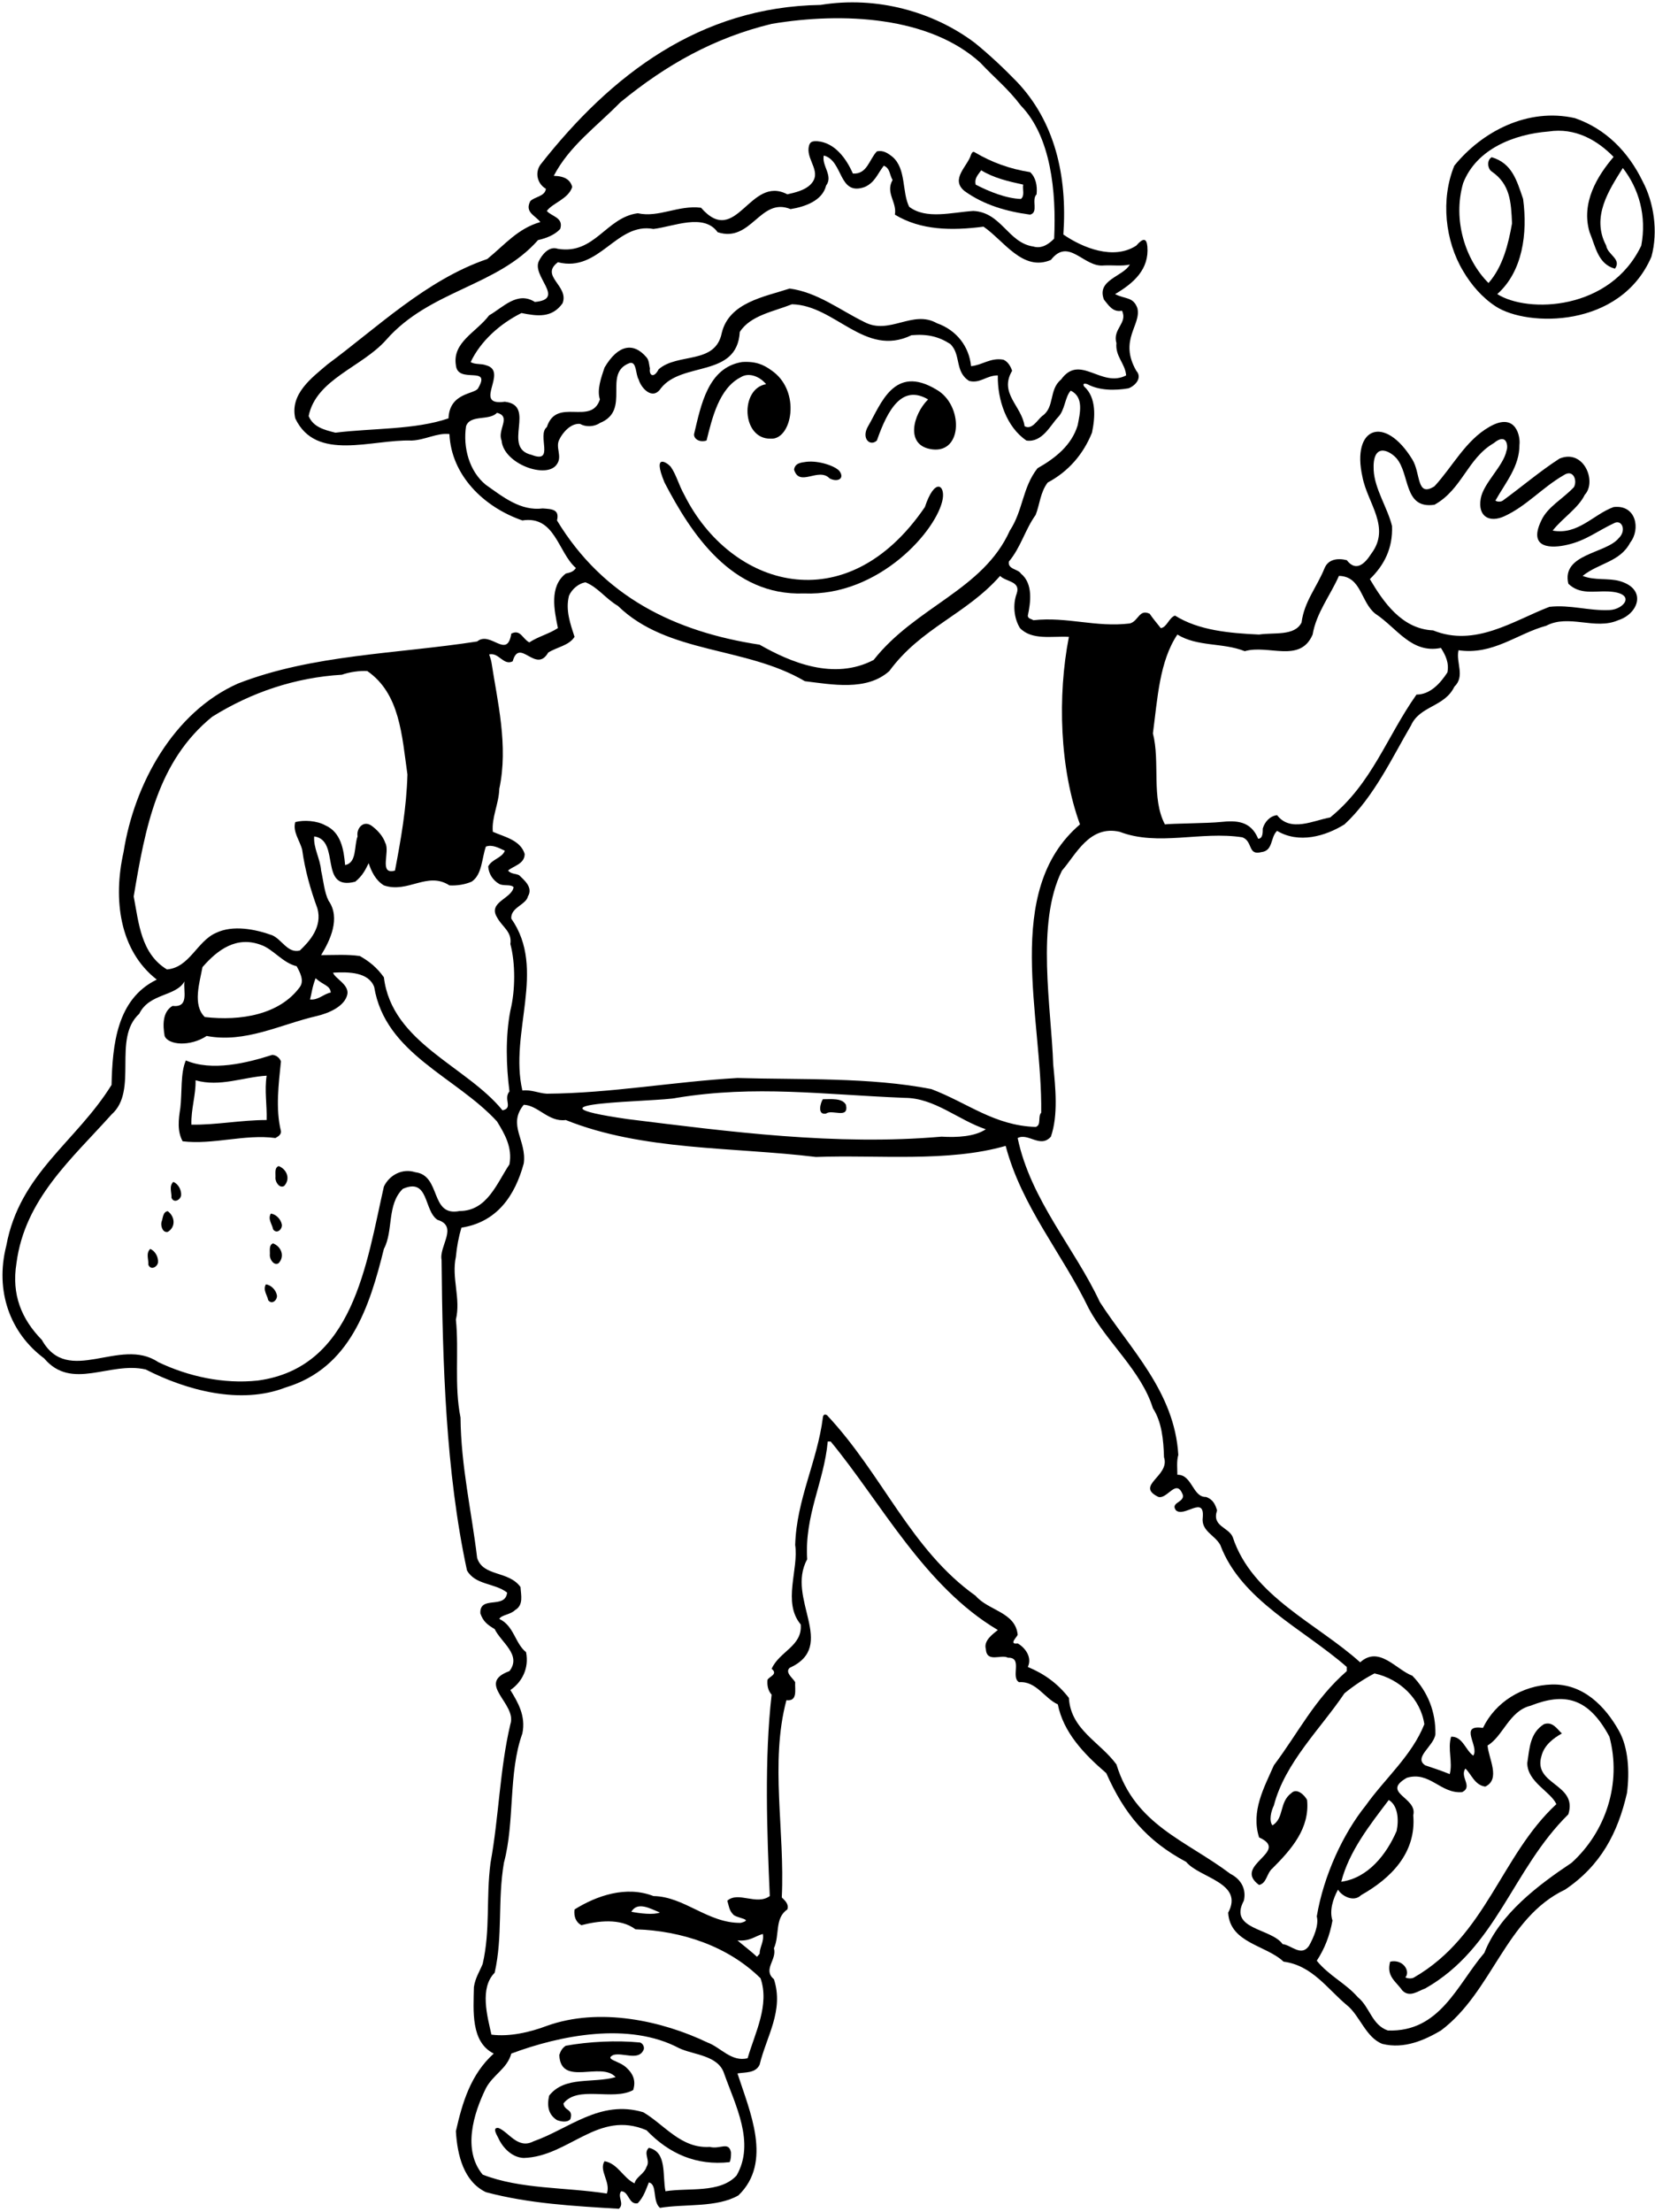 <?xml version="1.0" encoding="UTF-8"?>
<svg xmlns="http://www.w3.org/2000/svg" xmlns:xlink="http://www.w3.org/1999/xlink" width="441pt" height="589pt" viewBox="0 0 441 589" version="1.1">
<g id="surface1">
<path style=" stroke:none;fill-rule:nonzero;fill:rgb(0%,0%,0%);fill-opacity:1;" d="M 431.629 154.738 C 428.602 153.859 424.871 154.633 421.723 153.344 C 426.027 149.898 431.688 149.652 434.391 144.484 C 437.207 140.902 435.992 134.305 429.965 135.016 C 424.551 136.984 420.492 142.52 413.727 141.289 C 416.387 137.906 420.57 135.316 422.281 131.758 C 425.559 128.27 422.07 119.453 415.574 122.102 C 410.406 125.422 405.363 129.727 400.445 133.293 C 399.953 133.66 398.969 133.66 398.477 133.293 C 401.273 128.344 404.922 124.145 404.883 118.395 C 405.16 116.586 404.133 109.41 396.789 113.707 C 390.473 117.352 387.141 124.152 382.242 129.48 C 377.383 132.574 378.613 126.016 376.336 122.348 C 368.977 110.332 360.059 113.715 363.051 127.02 C 364.406 134.031 370.68 140.426 365.391 147.438 C 363.668 150.145 361.328 152.359 358.871 149.16 C 356.41 148.547 353.949 148.914 352.965 151.25 C 350.875 156.418 347.555 160.105 346.816 165.766 C 344.973 169.453 339.438 168.348 335.5 168.965 C 327.508 168.594 319.387 167.855 313.113 163.922 C 311.516 164.41 310.902 167.117 309.301 167.242 C 308.316 166.012 307.09 164.535 306.352 163.43 C 303.52 162.074 303.398 165.395 301.062 166.012 C 291.961 167.117 284.457 164.164 275.355 165.148 C 274.863 164.781 273.879 164.781 273.879 163.922 C 274.617 160.477 275.355 155.434 272.031 152.727 C 271.297 151.496 268.465 151.621 268.836 149.527 C 272.031 145.715 273.141 141.043 275.969 137.105 C 277.074 134.277 277.199 131.078 279.168 128.496 C 284.703 125.543 288.637 120.992 290.977 115.211 C 291.836 111.152 292.203 105.863 288.883 102.91 C 288.41 102.133 288.926 102.031 289.746 102.297 C 292.941 104.02 297.125 104.02 300.691 103.402 C 302.414 102.789 304.504 100.637 302.781 98.73 C 298.047 90.488 304.195 86.555 303.07 82.043 C 301.941 78.969 299.891 79.727 297.125 78.312 C 302.168 75.359 306.227 71.672 305.734 65.645 C 305.531 63.387 304.605 63.285 302.781 65.398 C 296.758 69.332 288.516 66.012 283.348 62.445 C 284.457 46.703 281.012 32.312 270.926 21.73 C 267.605 18.289 263.547 14.477 259.734 11.398 C 248.785 3.16 233.656 -1.145 218.652 1.312 C 186.547 1.809 162.809 19.887 143.988 43.871 C 142.516 45.965 143.129 48.914 145.465 50.27 C 145.219 52.359 142.391 52.359 141.285 53.59 C 139.809 56.539 142.516 57.277 143.988 59.125 C 137.965 60.848 134.52 65.152 129.844 68.965 C 113.609 74.5 100.449 87.289 87.289 97.008 C 83.105 100.574 77.203 104.879 78.676 111.398 C 84.211 123.086 99.094 116.934 109.672 117.305 C 113.238 117.18 116.438 115.211 119.758 115.582 C 120.25 126.527 128.859 135.016 139.191 138.582 C 147.926 137.23 148.664 147.07 153.461 151.25 C 152.723 152.359 151.738 152.48 150.754 152.727 C 146.328 156.172 147.68 162.445 148.664 167.242 C 146.203 168.84 143.496 169.453 141.039 171.055 C 139.191 170.07 138.699 167.488 136.242 168.719 C 135.133 175.727 130.707 167.855 127.141 170.809 C 105.738 174.129 83.352 174.254 63.426 182 C 46.207 189.629 35.75 208.816 32.922 226.895 C 30.094 239.441 31.816 253.094 41.777 260.844 C 31.078 266.012 29.969 278.309 29.723 288.887 C 20.254 304.141 5.246 312.379 1.68 331.691 C -1.395 343.746 2.664 354.938 11.766 361.703 C 19.145 370.438 29.23 362.441 38.824 364.656 C 49.648 370.191 64.039 374.125 76.094 369.453 C 93.316 364.285 98.48 347.926 102.293 332.551 C 104.875 327.754 103.031 320.746 107.336 316.562 C 114.348 313.488 112.871 322.344 116.562 324.805 C 122.219 326.523 116.93 331.812 117.668 335.504 C 117.914 362.809 118.773 391.961 124.434 418.16 C 126.648 422.098 131.812 421.48 135.133 424.062 C 134.641 428.613 127.754 424.68 128 429.598 C 128.738 431.812 129.969 432.676 131.812 433.781 C 133.535 437.348 139.07 440.668 135.75 444.973 C 126.648 448.297 137.84 453.586 135.996 459.117 C 133.164 471.051 132.922 483.965 130.707 496.02 C 129.477 505.488 130.707 513.855 128.613 522.957 C 127.754 525.047 126.648 526.645 126.277 529.105 C 126.156 535.5 125.418 543.742 131.566 546.816 C 125.418 552.352 123.203 559.855 121.48 567.48 C 121.852 573.879 123.57 580.887 129.477 583.719 C 141.039 586.793 152.848 587.406 164.898 588.145 C 166.5 586.793 164.406 584.949 165.516 583.473 C 167.605 583.473 167.484 587.16 169.941 586.668 C 171.543 584.949 172.035 583.227 172.895 581.133 C 175.23 581.625 173.758 586.055 175.848 587.898 C 182.488 586.793 190.977 587.898 196.758 584.578 C 205.98 575.723 199.711 562.07 196.512 552.105 C 198.602 551.738 201.309 552.105 202.414 549.77 C 204.262 542.145 208.934 535.379 206.227 527.016 C 203.152 524.43 207.09 521.848 206.227 518.773 C 207.828 515.207 206.352 510.777 209.797 508.441 C 210.285 506.965 209.059 505.98 208.32 505.242 C 209.18 487.531 205.121 469.328 209.551 452.723 C 212.625 453.094 211.762 449.895 211.887 447.926 C 211.395 446.941 209.059 445.344 210.41 444.113 C 223.324 438.211 209.305 425.664 215.086 415.207 C 214.348 403.398 219.578 394.668 220.562 383.844 C 220.809 383.844 221.109 383.844 221.355 383.844 C 234.766 400.078 246.324 422.465 265.883 434.027 C 264.531 435.133 262.07 436.855 262.684 439.07 C 262.93 442.883 266.742 440.422 268.59 441.406 C 272.648 441.285 269.203 446.574 271.539 447.926 C 276.094 447.559 278.305 452.23 281.871 453.828 C 283.348 461.211 288.637 466.867 294.789 472.156 C 299.586 482.98 305.488 490.113 316.066 495.773 C 319.633 500.078 331.562 501.309 327.262 509.301 C 327.754 517.422 337.348 517.914 342.02 522.34 C 349.645 523.324 353.703 529.598 358.871 533.902 C 362.312 536.609 363.914 542.512 368.34 544.234 C 374.246 545.711 379.781 543.129 383.965 540.668 C 397.738 530.336 401.184 510.656 417.051 503.152 C 426.52 496.758 431.07 488.148 433.531 477.445 C 434.27 471.789 433.898 465.391 431.441 460.965 C 427.75 454.32 421.848 448.297 413.48 448.539 C 405.609 448.785 398.477 453.215 395.156 460.102 C 388.512 459.117 394.297 465.023 392.57 467.484 C 390.48 466.008 389.742 462.316 386.668 462.441 C 385.684 465.762 387.16 469.203 386.301 472.402 C 384.211 471.543 381.996 470.805 379.781 470.066 C 376.582 467.977 381.996 465.023 382.484 461.824 C 382.609 455.922 380.52 450.508 376.336 446.203 C 372.031 444.605 367.48 438.086 362.438 442.637 C 350.996 432.305 333.656 425.047 328.488 409.305 C 327.383 406.598 322.832 406.477 324.309 402.172 C 323.816 400.57 323.199 399.219 321.355 398.602 C 317.789 398.727 317.664 392.574 313.73 392.699 C 313.73 391.348 313.484 389.008 313.977 387.41 C 312.992 370.559 301.062 359.121 293.066 346.695 C 286.426 332.43 274.617 319.516 271.172 303.031 C 274 301.559 277.199 305.859 280.027 302.664 C 281.996 297.004 281.258 289.625 280.645 283.477 C 280.152 268.348 275.969 245.84 282.98 231.816 C 286.672 227.633 290.238 219.641 298.355 221.484 C 308.562 225.422 320.004 221.238 331.074 222.961 C 333.902 224.066 332.426 227.879 336.117 226.895 C 339.312 226.527 338.453 222.961 340.297 221.238 C 346.078 224.684 353.09 222.715 358.254 219.516 C 366.129 212.258 371.172 201.312 375.969 193.195 C 378.305 187.906 384.945 188.273 387.527 182.863 C 390.48 180.031 387.898 176.465 388.637 173.145 C 397.859 174.496 404.258 168.719 412.008 166.625 C 418.031 163.43 425.043 167.855 431.195 165.148 C 436.629 163.43 438.934 156.859 431.629 154.738 Z M 294.172 70.688 C 296.512 70.562 298.969 70.934 301.062 70.441 C 299.34 73.637 292.082 74.5 294.172 79.789 C 295.402 81.266 296.512 83.23 298.969 82.738 C 300.57 86.062 296.387 87.535 297.492 91.352 C 297.125 94.918 299.832 96.762 300.078 99.961 C 293.434 103.402 287.777 94.055 282.734 101.066 C 279.414 103.773 281.137 108.445 277.691 110.785 C 276.461 111.77 274.984 114.598 273.016 113.488 C 272.277 108.078 266.129 104.758 269.695 98.73 C 269.328 97.621 268.59 96.27 267.359 95.777 C 263.914 95.164 261.699 97.254 258.75 97.5 C 258.258 92.336 254.938 87.906 249.648 86.062 C 243.129 82.371 236.977 89.383 230.215 85.691 C 223.695 82.492 217.789 77.82 210.41 76.836 C 203.645 79.051 194.297 80.527 192.328 88.645 C 190.621 97.176 180.637 93.852 175.508 98.328 C 174.203 100.867 172.895 99.945 173.184 98.125 C 172.941 97.176 172.973 95.93 172.281 95.164 C 168.859 91.121 164.754 91.664 161.086 97.867 C 160.227 100.453 158.996 103.773 159.855 106.355 C 157.52 113.488 148.297 105.617 145.711 113.734 C 143.008 115.828 147.926 123.574 141.652 121.117 C 133.535 119.27 143.129 107.953 134.52 106.973 C 125.664 108.199 135.75 98.852 129.477 97.254 C 128.246 96.762 126.523 97.133 125.418 96.395 C 128.121 90.734 133.289 86.184 138.945 83.355 C 143.254 84.215 147.066 84.707 149.895 80.773 C 151.738 76.098 143.742 73.516 148.664 69.824 C 159.734 72.652 164.16 59.125 174.125 60.969 C 179.414 60.355 187.531 56.664 191.223 61.828 C 200.199 64.781 202.539 52.359 210.656 55.68 C 214.469 55.066 219.145 53.465 220.129 49.406 C 222.094 46.824 218.898 44.117 219.512 41.41 C 224.801 42.766 223.324 52.359 230.461 49.777 C 233.164 48.547 233.781 46.332 235.504 44.117 C 237.223 44.855 236.977 46.453 237.84 47.93 C 235.871 51.375 239.07 53.836 238.453 57.156 C 245.344 61.34 253.582 61.461 262.07 60.355 C 267.48 64.043 272.516 72.422 280.027 69.211 C 284.824 63.059 288.762 71.301 294.172 70.688 Z M 119.512 111.398 C 110.535 114.473 99.34 113.98 89.379 115.211 C 86.426 114.473 83.473 113.734 82.246 110.785 C 84.211 100.945 96.512 97.746 102.91 90.488 C 114.594 77.203 132.43 76.344 143.375 63.922 C 145.59 63.43 147.805 62.566 149.277 60.969 C 150.262 57.895 146.941 57.648 145.711 56.172 C 147.188 54.082 151.492 52.977 152.477 49.777 C 151.984 47.93 150.551 46.887 147.559 46.824 C 151.738 38.828 158.75 33.91 165.27 27.27 C 177.57 17.184 190.359 10.047 205.613 6.355 C 224.68 3.16 247.68 4.391 261.211 16.688 C 265.145 20.871 268.59 23.578 272.031 28.129 C 280.027 36.371 281.504 51.008 280.891 63.551 C 279.781 64.66 277.812 66.383 275.355 65.645 C 268.59 64.66 266.867 56.539 259.363 56.172 C 253.582 56.539 246.816 58.508 242.266 55.066 C 240.301 51.129 241.527 44.98 237.84 41.781 C 236.609 40.797 235.379 39.938 233.656 40.305 C 231.566 42.52 231.074 46.453 227.262 46.211 C 225.539 42.273 222.465 37.969 217.789 37.602 C 215.844 37.457 215.637 38.277 215.453 39.445 C 215.086 42.887 219.145 45.965 215.945 49.16 C 214.469 50.637 212.008 51.254 209.797 51.742 C 199.711 46.453 196.266 66.137 186.793 55.312 C 180.645 54.574 175.602 58.016 169.941 56.785 C 161.457 57.895 158.504 67.855 148.664 66.258 C 146.203 65.398 144.359 67.98 143.621 69.457 C 141.531 73.516 150.879 79.664 142.516 80.402 C 137.84 77.449 134.027 81.879 130.336 83.969 C 126.895 88.52 120.496 91.105 121.48 97.254 C 121.973 102.422 131.074 97.133 127.387 103.402 C 126.523 105.004 119.773 104.48 119.512 111.398 Z M 148.418 138.582 C 149.156 135.629 147.066 135.547 144.605 135.383 C 138.699 136.121 134.027 132.309 129.477 129.109 C 125.047 125.543 123.328 119.148 124.188 113.488 C 125.297 110.293 130.336 112.137 132.43 109.922 C 136.363 110.906 132.43 114.473 133.656 117.305 C 134.164 123.559 145.82 127.734 148.418 123.574 C 149.895 121.484 147.926 119.148 149.031 117.059 C 149.895 115.211 152.109 112.629 154.566 112.875 C 156.043 113.734 158.289 113.703 159.855 112.629 C 168.344 109.184 160.348 99.344 167.852 96.641 C 169.695 96.27 169.328 99.715 170.188 101.066 C 170.82 103.328 173.879 106.727 176.094 103.402 C 181.75 96.148 196.387 100.699 197.125 88.398 C 199.953 83.969 206.105 82.984 211.023 81.02 C 222.586 81.266 230.461 95.285 242.883 89.258 C 247.188 88.891 250.141 89.629 253.215 91.598 C 256.164 94.426 254.32 98.977 258.258 101.438 C 261.211 102.176 262.809 99.961 265.883 99.961 C 265.762 106.48 268.219 113.734 273.508 117.305 C 277.691 117.918 279.906 113.242 281.871 111.152 C 283.84 109.184 283.719 105.742 285.316 104.02 C 288.883 105.742 287.777 110.047 287.16 113.242 C 285.562 118.531 281.258 121.977 276.461 124.684 C 272.402 129.848 272.648 135.875 269.082 141.289 C 261.945 157.156 244.031 161.48 232.797 175.727 C 222.195 181.262 210.613 176.344 202.414 171.668 C 179.781 168.227 160.719 158.879 148.418 138.582 Z M 119.758 235.754 C 121.852 235.875 123.941 235.504 125.664 234.77 C 128.492 232.922 128.367 228.496 129.477 225.422 C 131.199 224.805 132.922 225.789 134.52 226.527 C 133.781 228.496 131.074 228.742 130.09 230.711 C 130.215 232.676 131.32 234.398 133.043 235.383 C 134.273 235.996 136.117 235.383 136.855 236.242 C 136.363 239.32 129.969 240.18 132.43 244.238 C 133.781 246.82 136.488 248.051 135.996 251.371 C 137.348 256.414 137.348 263.672 135.996 269.086 C 134.641 276.094 134.887 283.844 135.75 290.609 C 134.027 292.699 136.855 295.035 133.902 295.652 C 124.312 283.844 104.383 277.695 102.293 260.23 C 100.449 257.645 98.48 256.047 95.898 254.57 C 92.578 254.078 89.008 254.324 85.566 254.324 C 87.902 250.512 90.855 244.484 87.535 239.812 C 86.426 237.598 86.18 234.523 85.566 231.816 C 85.32 228.617 83.473 225.789 83.719 222.715 C 90.855 223.699 84.828 237.352 94.668 234.77 C 96.637 233.168 97.375 231.57 98.234 229.848 C 98.973 232.062 100.078 234.398 102.293 235.754 C 108.688 237.965 113.855 231.938 119.758 235.754 Z M 88.148 264.285 C 86.18 264.656 84.828 266.379 82.613 266.133 C 83.105 264.285 83.105 263.16 84.09 260.477 C 86.281 262.441 87.902 262.32 88.148 264.285 Z M 35.629 238.703 C 38.703 220.254 42.023 202.664 56.539 190.855 C 66.992 184.34 78.676 180.402 91.102 179.664 C 93.191 178.926 95.898 178.559 97.867 178.68 C 106.598 184.707 107.09 195.898 108.566 206.23 C 108.32 215.09 106.844 223.453 105.246 231.816 C 100.816 233.047 104.016 226.773 102.66 224.438 C 102.047 222.59 100.449 220.867 98.848 219.762 C 96.637 218.41 94.914 220.746 95.281 222.715 C 94.297 225.297 95.16 229.727 91.961 230.34 C 91.594 226.156 90.855 221.605 86.672 219.762 C 84.457 218.531 81.016 218.285 78.676 218.902 C 77.941 221.484 79.906 223.82 80.523 226.281 C 81.262 231.691 82.734 236.859 84.582 241.902 C 85.934 246.82 82.492 250.637 79.906 253.094 C 76.711 253.953 75.109 250.145 72.527 249.035 C 68.098 247.438 62.074 246.207 57.523 248.422 C 52.477 250.637 50.512 257.645 44.484 258.137 C 37.594 253.953 36.98 245.84 35.629 238.703 Z M 79.906 262.812 C 74.496 270.191 64.164 271.914 54.57 270.809 C 51.25 267.609 53.215 261.582 53.953 257.523 C 58.016 252.848 63.055 249.16 69.574 251.617 C 72.773 252.727 75.355 256.414 79.047 257.277 C 79.906 258.875 81.137 261.09 79.906 262.812 Z M 110.656 312.133 C 107.215 311.027 103.77 312.871 102.293 315.949 C 97.621 336.488 94.176 364.164 68.715 367.605 C 59.488 368.59 50.141 366.5 42.148 362.688 C 31.938 355.801 18.16 369.328 11.152 356.781 C 5.738 351.246 3.031 344.73 4.387 336.363 C 6.602 319.27 19.145 308.566 29.723 296.758 C 36.98 290.363 29.848 276.586 37.102 269.945 C 39.809 264.41 46.82 265.414 49.156 261.336 C 48.789 263.918 50.512 268.348 45.961 267.855 C 43.254 269.453 43.375 273.02 43.867 275.852 C 44.852 278.309 50.715 278.738 55.062 275.852 C 65.395 277.816 74.742 272.773 84.336 270.562 C 87.535 269.824 91.961 267.977 92.578 264.656 C 92.945 262.074 89.133 260.477 88.762 259 C 93.07 258.754 98.234 258.875 99.711 262.812 C 102.66 280.645 121.48 286.672 132.43 298.605 C 134.395 301.801 136.609 305.492 135.75 310.043 C 132.43 314.965 129.844 322.465 122.465 322.465 C 114.469 324.066 117.668 312.996 110.656 312.133 Z M 196.266 579.289 C 191.836 584.086 183.473 582.488 177.324 583.473 C 176.461 579.289 177.816 573.016 172.895 571.91 C 171.297 573.387 173.387 575.23 172.281 576.953 C 171.664 578.922 169.449 579.66 169.082 581.379 C 166.008 579.906 164.652 576.09 161.086 575.477 C 159.488 577.938 162.809 581.012 161.703 584.086 C 150.633 582.363 138.699 582.98 128.613 579.043 C 123.203 572.523 126.156 562.809 129.477 556.043 C 131.445 552.352 135.133 550.875 136.242 546.816 C 149.402 541.898 167.605 538.332 180.891 545.34 C 184.703 547.188 191.344 547.188 192.945 552.105 C 195.895 560.469 201.309 570.555 196.266 579.289 Z M 389.621 477.199 C 392.57 475.723 388.883 473.141 390.48 470.926 C 392.078 472.402 392.941 475.355 395.77 475.723 C 399.953 473.758 396.633 468.223 396.387 464.777 C 400.445 462.441 402.164 455.551 407.824 454.199 C 416.766 450.672 423.199 451.875 428.855 462.441 C 432.18 474.863 427.871 487.777 418.77 496.02 C 409.914 501.922 399.586 509.672 395.523 520.004 C 388.27 528.492 383.715 541.16 369.816 540.668 C 365.512 539.191 365.02 534.395 361.82 531.812 C 358.625 528.121 354.195 526.152 350.875 522.094 C 352.965 518.898 354.32 515.453 355.059 511.395 C 354.195 508.809 355.18 505.613 356.535 503.152 C 357.52 504.875 360.715 506.598 362.684 504.629 C 370.555 500.199 377.441 493.438 376.582 483.352 C 377.812 478.555 367.848 477.445 374.859 473.387 C 381.012 471.543 383.84 477.691 389.621 477.199 Z M 357.395 501.062 C 359.484 492.945 365.02 485.934 370.062 479.289 C 372.523 480.766 372.77 484.578 372.156 487.531 C 369.449 493.805 364.527 500.078 357.395 501.062 Z M 290.113 348.418 C 294.91 357.398 304.137 365.023 307.211 374.988 C 309.547 378.555 310.039 383.352 310.164 388.023 C 311.887 393.066 302.289 395.527 308.688 398.602 C 311.148 399.219 313.484 393.438 315.203 398.109 C 315.574 400.078 311.762 400.078 313.359 402.172 C 315.574 404.137 320.988 398.109 320.496 404.016 C 320.004 407.703 323.691 408.688 325.168 411.395 C 330.703 426.156 347.188 433.656 358.871 443.867 C 358.871 444.234 358.871 444.605 358.871 444.973 C 350.262 452.477 346.078 461.211 339.438 470.066 C 336.855 475.969 333.285 482.242 335.5 489.254 C 343.988 493.066 328.242 496.633 335.5 501.922 C 337.59 501.43 337.469 498.848 339.066 497.496 C 344.234 492.328 349.031 486.793 348.293 479.289 C 347.676 478.062 345.586 475.969 344.109 477.445 C 340.789 479.906 342.266 484.09 339.066 486.055 C 338.086 484.824 338.699 482.242 339.438 480.766 C 342.391 469.328 351.98 460.227 358.254 450.879 C 360.84 448.785 363.422 447.066 366.25 445.59 C 373.016 447.066 378.551 452.355 379.535 459.117 C 376.215 467.484 369.078 473.512 363.914 480.766 C 357.887 488.27 352.723 499.34 350.875 510.285 C 351.492 512.625 350.016 515.945 348.785 518.16 C 346.691 521.109 344.109 517.914 341.773 517.668 C 338.699 513.363 327.262 513.855 331.441 506.105 C 332.18 502.906 330.578 500.324 327.875 498.969 C 315.945 489.992 302.414 485.934 297.492 469.82 C 293.066 463.793 285.316 460.594 284.824 452.109 C 281.871 448.297 278.305 445.711 273.879 443.867 C 275.109 441.285 273.141 438.699 271.172 437.594 C 268.59 437.965 271.172 435.75 271.172 435.258 C 270.559 429.23 263.301 428.859 259.98 424.926 C 242.637 412.625 235.258 392.699 220.371 376.832 C 219.758 376.465 219.328 376.73 219.266 377.445 C 217.789 389.133 212.254 399.219 211.887 411.395 C 212.871 417.914 208.441 426.648 213.363 432.551 C 213.855 438.332 207.703 439.684 205.613 444.359 C 207.457 445.836 204.875 446.449 204.508 447.312 C 204.383 448.785 204.629 450.141 205.613 451.246 C 203.645 468.344 204.383 488.148 205.121 504.875 C 201.555 507.457 196.758 503.523 193.805 506.105 C 194.176 507.336 194.297 508.688 195.281 509.672 C 195.895 510.777 201.184 511.023 197.371 512.008 C 188.641 512.133 182.367 504.996 174.125 504.875 C 166.867 502.047 158.996 504.754 153.094 508.441 C 152.848 510.285 153.461 511.887 154.938 512.625 C 159.242 511.516 165.27 510.656 169.328 513.73 C 181.75 514.098 194.051 518.281 202.66 526.77 C 205.121 533.902 201.184 541.281 199.219 548.047 C 194.91 549.156 191.961 545.094 188.516 543.867 C 176.461 538.086 159.734 534.395 145.711 539.438 C 141.16 541.16 135.75 542.391 130.953 541.773 C 129.844 536.855 127.754 529.352 131.812 525.293 C 134.027 515.453 132.551 506.227 134.273 496.02 C 137.227 485.07 135.379 472.156 139.191 461.578 C 140.176 456.906 137.965 453.215 135.996 450.016 C 139.07 447.926 141.039 444.234 140.176 439.93 C 137.227 437.594 136.98 432.922 133.043 431.074 C 133.656 429.969 135.996 429.969 137.227 428.738 C 139.562 427.387 138.824 424.801 138.699 422.59 C 135.504 418.16 128.738 419.883 127.141 414.84 C 125.664 402.414 122.836 390.484 122.711 377.445 C 120.988 368.961 122.344 359.859 121.48 351.371 C 122.836 345.715 120.25 340.301 121.48 334.645 C 121.727 331.938 122.219 329.355 122.957 326.895 C 132.43 325.418 137.227 318.406 139.562 309.797 C 140.422 303.648 135.133 299.59 139.562 294.176 C 143.375 294.301 146.203 298.852 150.754 298.234 C 171.297 306.477 195.281 305.371 217.422 308.074 C 233.781 307.461 252.598 309.551 267.973 305.121 C 272.277 321.359 282.98 333.66 290.113 348.418 Z M 202.414 520.25 C 202.168 520.496 201.957 520.797 201.711 521.043 C 199.988 519.445 198.234 518.16 196.512 516.684 C 199.953 516.949 201.062 515.574 203.277 514.961 C 203.645 517.051 202.414 518.406 202.414 520.25 Z M 175.852 509.254 C 174.211 509.93 170.59 509.52 168.223 509.055 C 169.934 506.172 173.391 508.293 175.852 509.254 Z M 180.273 292.332 C 201.309 288.887 219.266 291.469 241.035 292.332 C 249.031 292.332 255.305 298.234 262.684 300.695 C 259.734 302.664 255.059 302.91 250.879 302.664 C 222.832 305.121 194.051 301.312 167.238 297.988 C 135.625 293.438 175.723 293.438 180.273 292.332 Z M 277.445 296.27 C 276.461 297.375 277.566 299.59 275.969 300.078 C 264.898 299.711 257.887 293.684 248.172 289.996 C 231.812 286.797 213.238 287.535 196.512 287.043 C 179.414 288.027 162.809 291.102 145.711 291.227 C 143.496 291.102 141.652 290.117 139.191 290.363 C 135.625 274.988 145.711 258.137 136.242 244.609 C 135.996 241.656 140.176 240.918 140.668 238.703 C 142.145 236.242 139.562 234.277 138.332 233.047 C 137.348 232.555 136.242 232.801 135.379 231.816 C 136.734 230.586 139.809 230.094 139.809 227.387 C 138.699 223.699 134.395 222.836 131.32 221.484 C 130.953 217.672 132.922 214.105 133.043 210.047 C 135.504 198.605 132.551 186.797 130.953 176.344 C 130.77 175.422 130.582 174.988 130.336 174.254 C 132.922 173.637 134.148 177.328 136.609 176.098 C 138.453 169.578 142.762 179.539 146.082 173.762 C 148.418 172.285 151.617 171.914 153.094 169.578 C 151.984 166.133 150.633 162.445 151.617 158.633 C 152.355 156.91 154.199 155.309 156.043 155.062 C 159.363 156.418 161.332 159.367 164.652 161.336 C 177.938 174.254 198.602 172.039 214.469 181.387 C 221.602 182.246 230.949 184.094 236.977 178.68 C 245.465 167.117 257.395 163.676 266.496 153.344 C 267.973 154.941 272.031 154.695 270.926 158.016 C 269.82 160.969 270.188 164.656 271.785 167.242 C 274.984 170.562 280.273 169.332 284.824 169.578 C 281.75 185.32 282.363 204.758 287.777 219.516 C 266.988 237.227 277.812 270.809 277.445 296.27 Z M 385.684 179.051 C 383.84 181.879 381.133 184.953 377.441 184.953 C 369.449 196.27 365.637 208.57 354.441 217.672 C 350.137 218.41 343.863 221.73 340.297 217.055 C 338.328 217.301 336.977 218.902 336.484 220.621 C 336.484 221.73 336.484 223.328 335.254 223.328 C 333.273 218.543 329.426 218.434 325.262 218.875 C 321.934 219.23 312.133 219.27 310.41 219.516 C 306.719 212.504 309.18 202.91 307.211 195.285 C 308.441 186.059 308.934 176.098 313.73 168.965 C 319.141 172.285 325.785 171.055 331.688 173.391 C 337.961 171.547 346.449 176.711 349.77 168.965 C 350.754 163.184 354.441 158.633 356.781 153.344 C 362.809 153.465 362.562 160.352 366.496 163.43 C 372.277 167.242 376.09 174.129 383.965 172.531 C 385.191 174.496 386.176 176.465 385.684 179.051 Z M 428.855 162.445 C 423.32 162.691 418.523 160.969 412.867 161.582 C 403.273 165.273 393.062 172.406 381.871 167.855 C 373.508 167.488 368.59 160.23 365.02 154.203 C 368.836 150.512 371.172 145.961 370.926 140.059 C 369.734 135.203 366.293 130.215 366.035 125.188 C 365.66 117.887 370.004 119.762 372.035 121.938 C 375.797 126.141 373.902 135.645 382.242 134.398 C 389.602 130.32 391.02 122.07 398.02 118.008 C 401.57 115.047 401.922 118.902 401.43 120.008 C 400.602 124.141 395.277 128.609 394.559 132.773 C 393.73 137.594 396.922 139.273 400.883 137.453 C 406.797 134.734 410.965 129.812 416.68 126.527 C 419.262 124.805 420.371 128.004 419.387 129.727 C 416.332 132.961 412.355 134.949 410.676 138.66 C 407.004 146.312 413.742 145.973 417.562 145.078 C 422.605 143.973 425.781 141.289 430.332 139.195 C 432.219 138.418 433.453 141.297 431.297 143.34 C 427.914 147.438 416.023 147.438 417.91 155.434 C 420.98 158.414 424.797 157.332 428.43 157.488 C 436.289 157.832 432.836 162.301 428.855 162.445 "/>
<path style=" stroke:none;fill-rule:nonzero;fill:rgb(0%,0%,0%);fill-opacity:1;" d="M 437.715 48.301 C 433.898 40.43 427.871 34.277 419.633 31.449 C 407.086 28.621 394.91 35.016 387.527 44.117 C 383.84 53.098 385.07 64.168 389.867 72.16 C 392.004 75.824 394.957 79.246 398.566 81.598 C 406.926 87.047 431.797 87.531 440.051 68.348 C 441.895 61.586 440.664 53.836 437.715 48.301 Z M 437.344 65.398 C 429.074 82.734 407.113 83.473 398.969 78.312 C 405.734 72.285 407.086 62.199 405.855 52.977 C 404.133 47.93 402.883 43.461 397.473 41.863 C 396.023 42.766 396.488 45.039 397.473 45.656 C 402.391 49.039 402.656 53.711 402.902 59.492 C 401.922 65.027 400.445 71.055 396.633 75.359 C 390.48 69.211 387.039 58.633 389.867 48.793 C 393.434 39.566 403.621 35.715 412.621 35.016 C 419.754 33.91 425.66 37.355 429.965 41.781 C 425.66 46.824 421.23 53.957 423.566 61.828 C 425.168 65.645 425.781 70.316 430.332 71.547 C 432.18 68.965 428.363 67.855 427.996 65.398 C 423.938 57.77 428.734 50.637 432.426 44.734 C 436.73 50.27 438.82 57.523 437.344 65.398 "/>
<path style=" stroke:none;fill-rule:nonzero;fill:rgb(0%,0%,0%);fill-opacity:1;" d="M 257.027 50.883 C 262.191 54.574 268.098 56.297 274.492 57.156 C 276.828 56.539 274.738 53.219 276.215 51.742 C 276.461 49.406 275.969 47.191 274.492 45.84 C 269.082 44.98 264.285 43.258 259.734 40.551 C 259.199 40.223 258.996 40.676 258.75 41.164 C 257.887 44.242 253.09 47.688 257.027 50.883 Z M 261.453 45.348 C 264.898 47.438 268.711 48.301 272.648 49.16 C 272.402 50.391 273.141 52.113 272.031 52.977 C 268.219 52.852 263.793 51.129 259.98 49.16 C 259.609 47.562 260.473 46.703 261.453 45.348 "/>
<path style=" stroke:none;fill-rule:nonzero;fill:rgb(0%,0%,0%);fill-opacity:1;" d="M 188.27 117.305 C 189.746 111.398 191.59 103.402 197.371 100.453 C 199.711 98.977 202.66 100.453 204.137 102.297 C 197.129 103.465 197.574 116.945 205.336 116.805 C 211.023 117.227 213.641 104.078 205.516 98.586 C 203.523 97.164 201.492 96.16 197.742 96.395 C 188.641 97.867 186.793 107.832 184.949 115.582 C 184.812 116.766 186.27 117.918 188.27 117.305 "/>
<path style=" stroke:none;fill-rule:nonzero;fill:rgb(0%,0%,0%);fill-opacity:1;" d="M 233.656 117.305 C 236.648 108.754 240.465 102.363 247.309 106.355 C 243.348 110.234 240.957 118.789 248.5 119.664 C 256.602 120.602 256.637 107.801 249.574 103.773 C 238.16 96.855 234.699 107.738 231.32 113.488 C 229.398 116.766 231.859 118.992 233.656 117.305 "/>
<path style=" stroke:none;fill-rule:nonzero;fill:rgb(0%,0%,0%);fill-opacity:1;" d="M 214.223 158.016 C 234.352 158.848 249.816 141.023 251.203 132.844 C 251.836 129.137 249.051 127.145 246.449 135.016 C 225.398 165.863 194.625 156.254 182.367 131.816 C 180.82 129.043 180.23 126.473 178.801 124.402 C 178.102 123.391 173.613 120.172 177.078 128.496 C 184.066 141.902 194.91 158.754 214.223 158.016 "/>
<path style=" stroke:none;fill-rule:nonzero;fill:rgb(0%,0%,0%);fill-opacity:1;" d="M 221.066 127.391 C 223.094 128.449 225.094 127.543 223.77 125.543 C 222.785 124.16 218.285 122.586 214.914 122.961 C 213.641 123.16 211.84 123.207 211.594 125.051 C 213.023 129.836 218.113 124.312 221.066 127.391 "/>
<path style=" stroke:none;fill-rule:nonzero;fill:rgb(0%,0%,0%);fill-opacity:1;" d="M 74.863 301.188 C 73.391 295.285 74.25 288.641 74.863 282.613 C 74.496 281.629 73.512 280.895 72.527 280.895 C 65.641 283.105 56.414 285.32 49.527 282.367 C 48.051 285.688 48.543 290.855 48.051 295.035 C 47.559 298.113 47.191 301.188 48.664 303.895 C 56.785 304.879 65.27 301.926 73.391 303.031 C 74.004 302.664 74.988 302.172 74.863 301.188 Z M 71.051 298.234 C 64.164 298.234 57.523 299.59 51.004 299.465 C 50.879 295.285 52.23 291.469 52.109 287.656 C 58.629 289.504 64.777 286.797 71.051 286.43 C 70.438 290.363 71.176 294.301 71.051 298.234 "/>
<path style=" stroke:none;fill-rule:nonzero;fill:rgb(0%,0%,0%);fill-opacity:1;" d="M 220.129 296.516 C 221.727 295.285 226.277 298.113 225.414 294.176 C 224.434 292.332 221.48 292.699 219.266 292.699 C 218.652 293.562 217.668 297.004 220.129 296.516 "/>
<path style=" stroke:none;fill-rule:nonzero;fill:rgb(0%,0%,0%);fill-opacity:1;" d="M 72.758 331.078 C 71.527 331.566 72.02 333.168 71.898 334.273 C 71.898 335.383 73.004 337.102 74.234 336.363 C 75.957 334.52 74.973 331.938 72.758 331.078 "/>
<path style=" stroke:none;fill-rule:nonzero;fill:rgb(0%,0%,0%);fill-opacity:1;" d="M 70.848 342.004 C 69.984 343.48 71.215 344.832 71.461 346.184 C 72.445 347.535 73.922 346.184 73.797 344.953 C 73.551 343.48 72.199 342.125 70.848 342.004 "/>
<path style=" stroke:none;fill-rule:nonzero;fill:rgb(0%,0%,0%);fill-opacity:1;" d="M 374.492 526.523 C 375.859 524.984 373.973 521.582 370.434 522.34 C 369.324 526.277 372.031 527.629 373.629 529.965 C 375.598 532.059 377.938 530.09 379.781 529.473 C 398.844 518.652 402.902 497.863 417.91 483.105 C 420.492 474.863 408.316 475.355 410.777 467.484 C 411.516 464.652 413.973 462.809 416.188 461.578 C 414.961 460.473 413.727 458.258 411.391 459.117 C 407.703 461.457 407.578 465.391 406.965 469.449 C 406.965 474.492 413.234 477.078 414.715 480.398 C 399.953 494.051 396.016 515.453 376.828 526.523 C 376.336 526.891 375.105 526.891 374.492 526.523 "/>
<path style=" stroke:none;fill-rule:nonzero;fill:rgb(0%,0%,0%);fill-opacity:1;" d="M 148.418 564.531 C 149.402 564.898 151.125 565.27 151.984 564.285 C 152.848 561.453 150.387 562.191 150.141 560.102 C 153.934 555.18 163.301 559.488 168.715 556.535 C 169.449 554.199 168.836 552.352 166.992 550.629 C 165.105 548.723 160.902 548.418 163.426 547.188 C 165.883 546.449 170.066 548.785 171.418 545.957 C 171.852 545.34 171.434 544.172 170.559 543.867 C 164.285 543.25 156.906 543.621 150.754 544.727 C 149.832 545.34 149.402 546.078 149.031 547.188 C 149.402 555.797 160.227 548.785 164.039 553.09 C 157.891 554.812 150.508 552.723 146.328 558.012 C 145.711 560.715 146.082 563.055 148.418 564.531 "/>
<path style=" stroke:none;fill-rule:nonzero;fill:rgb(0%,0%,0%);fill-opacity:1;" d="M 189.133 571.664 C 181.504 572.156 177.199 565.883 171.418 562.438 C 159.855 558.996 151.617 566.867 142.145 570.188 C 137.965 572.402 135.504 567.605 132.797 566.621 C 131.18 566.457 132.203 568.199 132.797 569.328 C 133.902 571.785 136.363 574.492 139.562 574.613 C 151.617 574.246 159.363 561.699 172.281 567.234 C 178.309 573.508 185.562 576.707 194.422 575.723 C 194.789 574.984 194.789 574 194.789 573.141 C 194.176 570.066 191.859 572.402 189.133 571.664 "/>
<path style=" stroke:none;fill-rule:nonzero;fill:rgb(0%,0%,0%);fill-opacity:1;" d="M 74.25 310.496 C 73.02 310.984 73.512 312.586 73.391 313.691 C 73.391 314.801 74.496 316.52 75.727 315.785 C 77.449 313.938 76.465 311.355 74.25 310.496 "/>
<path style=" stroke:none;fill-rule:nonzero;fill:rgb(0%,0%,0%);fill-opacity:1;" d="M 72.16 323.164 C 71.297 324.641 72.527 325.992 72.773 327.344 C 73.758 328.699 75.234 327.344 75.109 326.113 C 74.863 324.641 73.512 323.285 72.16 323.164 "/>
<path style=" stroke:none;fill-rule:nonzero;fill:rgb(0%,0%,0%);fill-opacity:1;" d="M 44.699 322.508 C 43.383 322.664 43.445 324.336 43.039 325.371 C 42.75 326.441 43.375 328.391 44.754 327.996 C 46.895 326.66 46.613 323.91 44.699 322.508 "/>
<path style=" stroke:none;fill-rule:nonzero;fill:rgb(0%,0%,0%);fill-opacity:1;" d="M 40.02 332.562 C 38.805 333.766 39.645 335.395 39.531 336.762 C 40.129 338.324 41.906 337.402 42.105 336.18 C 42.25 334.691 41.293 333.035 40.02 332.562 "/>
<path style=" stroke:none;fill-rule:nonzero;fill:rgb(0%,0%,0%);fill-opacity:1;" d="M 46.172 314.711 C 44.957 315.91 45.793 317.535 45.68 318.906 C 46.281 320.469 48.059 319.547 48.258 318.324 C 48.402 316.836 47.445 315.18 46.172 314.711 "/>
</g>
</svg>
